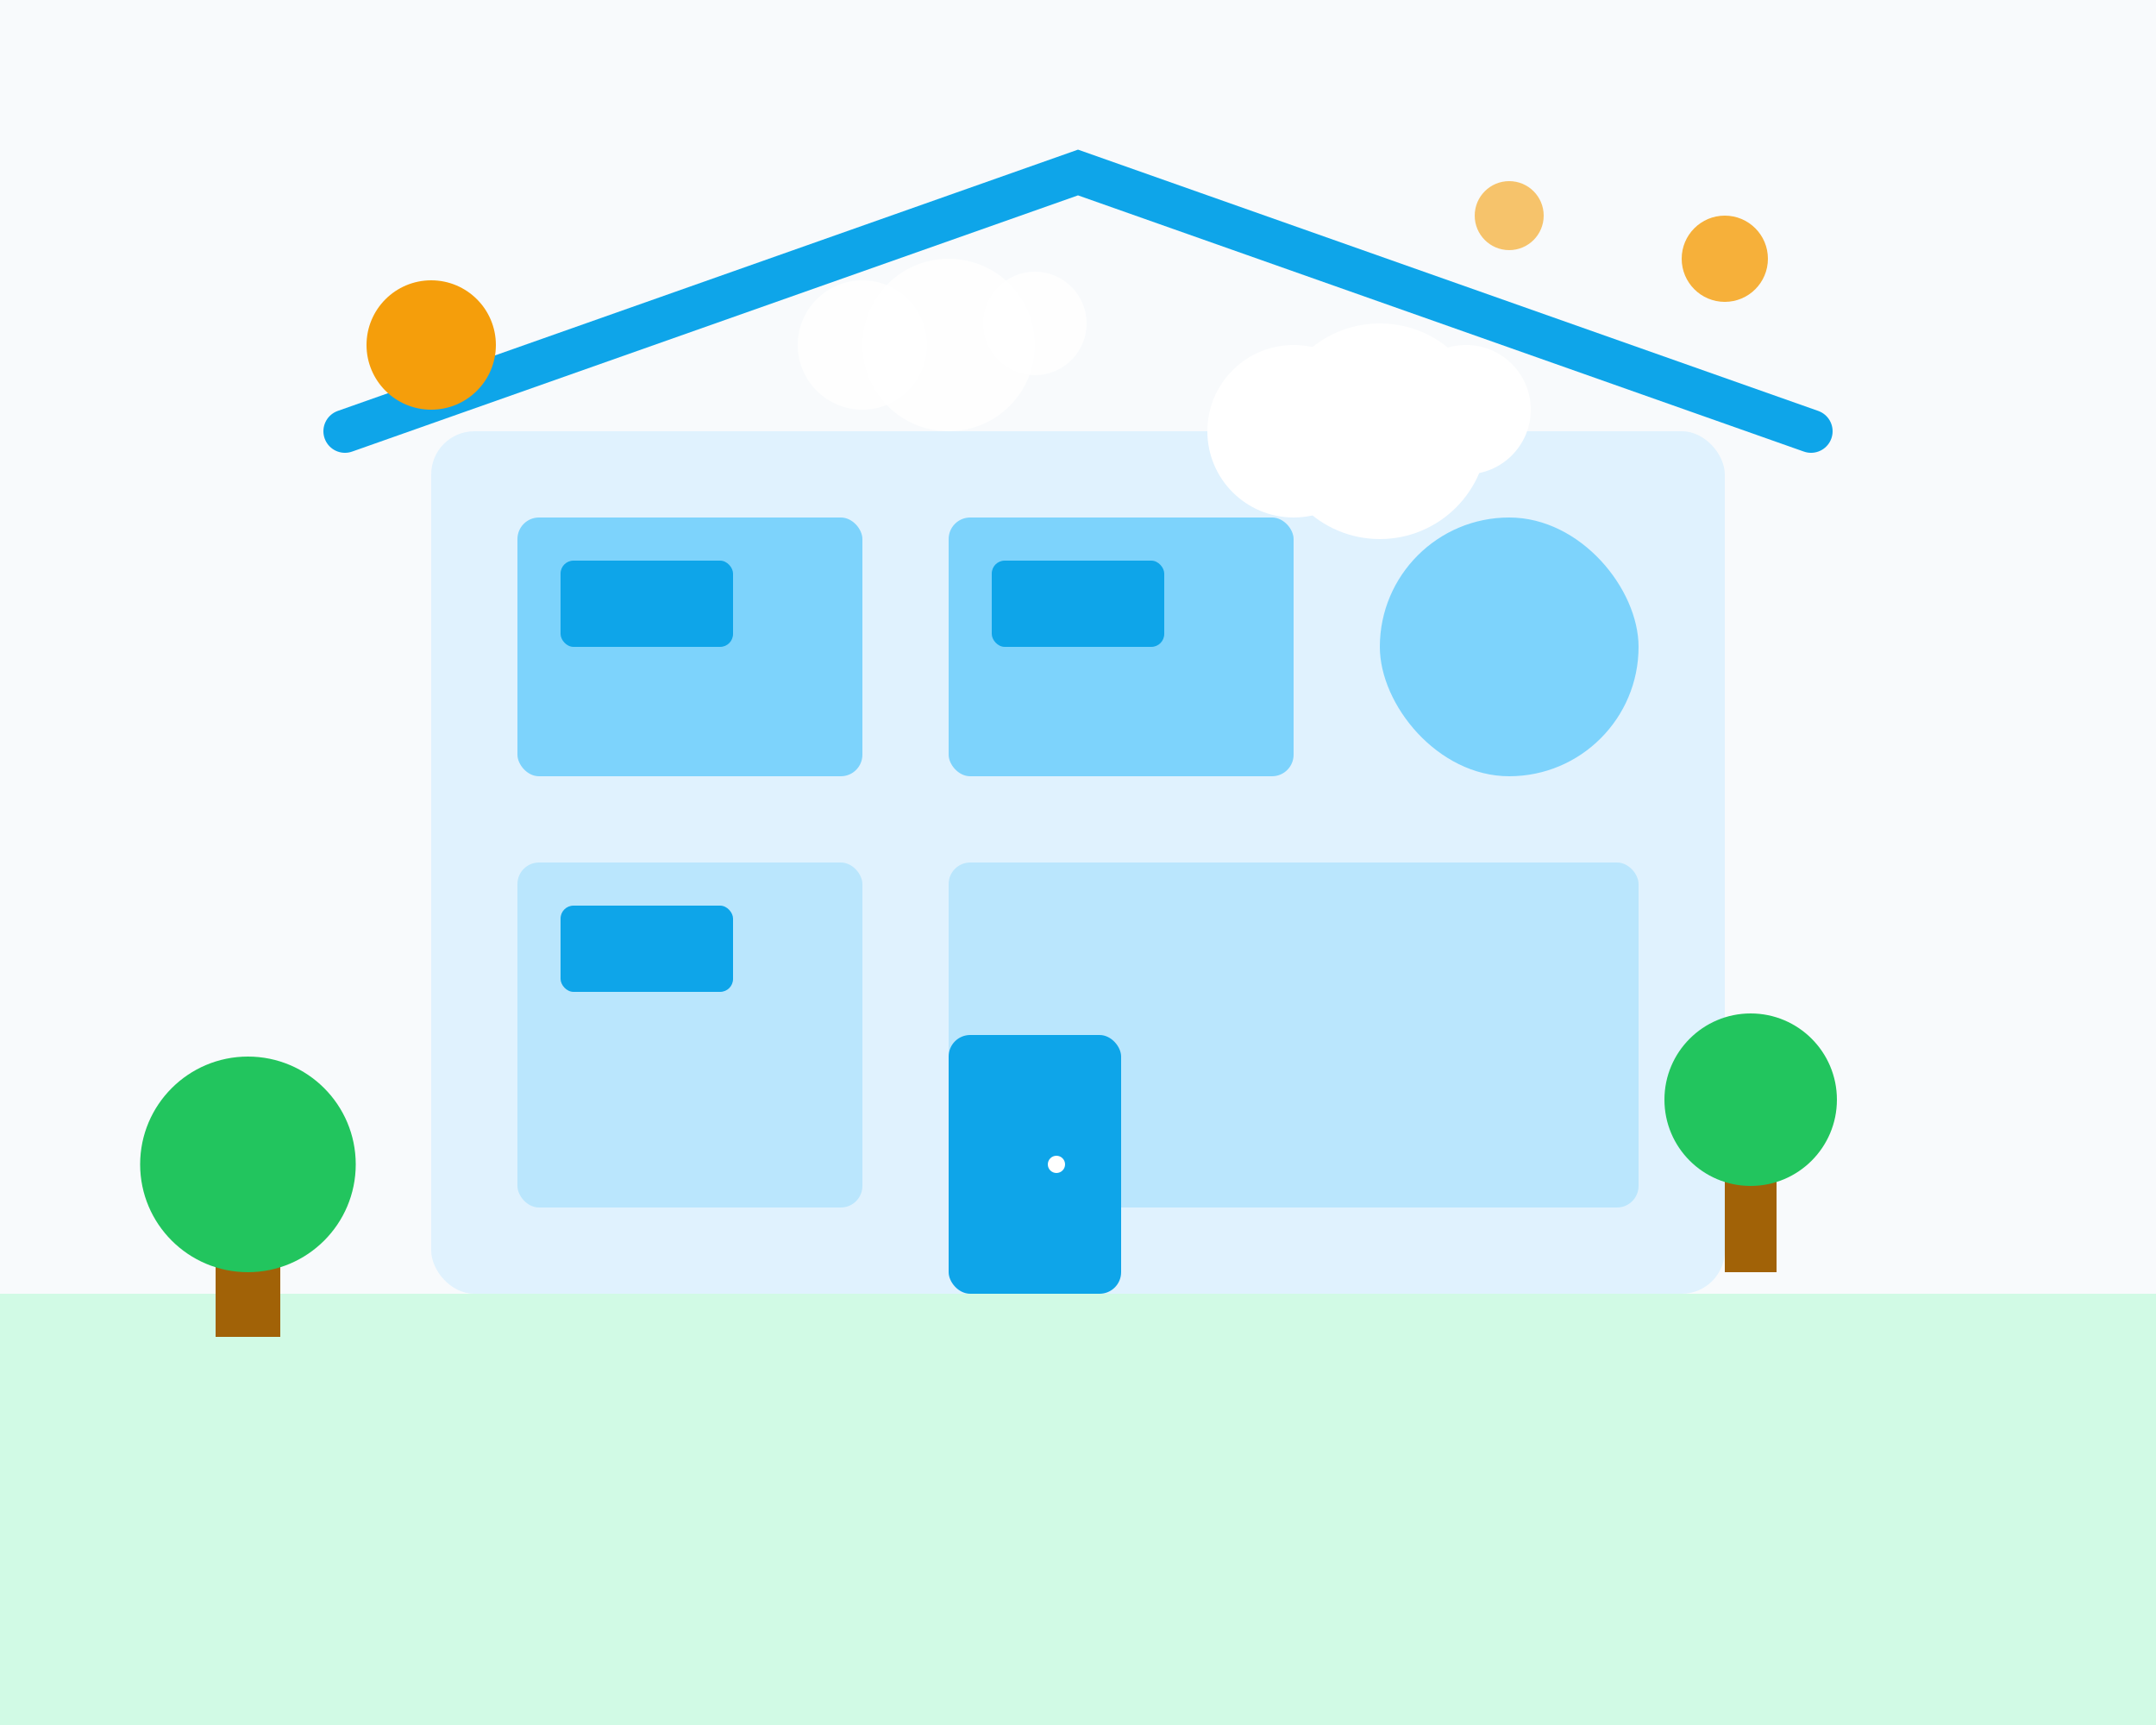 <svg width="500" height="400" viewBox="0 0 500 400" fill="none" xmlns="http://www.w3.org/2000/svg">
  <!-- Background -->
  <rect width="500" height="400" fill="#F8FAFC"/>
  
  <!-- Building -->
  <rect x="100" y="100" width="300" height="200" fill="#E0F2FE" rx="10"/>
  <rect x="120" y="120" width="80" height="60" fill="#7DD3FC" rx="5"/>
  <rect x="220" y="120" width="80" height="60" fill="#7DD3FC" rx="5"/>
  <rect x="320" y="120" width="60" height="60" fill="#7DD3FC" rx="30"/>
  <rect x="120" y="200" width="80" height="80" fill="#BAE6FD" rx="5"/>
  <rect x="220" y="200" width="160" height="80" fill="#BAE6FD" rx="5"/>
  
  <!-- Roof -->
  <path d="M80 100L250 40L420 100" stroke="#0EA5E9" stroke-width="10" stroke-linecap="round"/>
  
  <!-- Door -->
  <rect x="220" y="240" width="40" height="60" fill="#0EA5E9" rx="5"/>
  <circle cx="245" cy="270" r="2" fill="white"/>
  
  <!-- Windows -->
  <rect x="130" y="210" width="40" height="20" fill="#0EA5E9" rx="3"/>
  <rect x="130" y="130" width="40" height="20" fill="#0EA5E9" rx="3"/>
  <rect x="230" y="130" width="40" height="20" fill="#0EA5E9" rx="3"/>
  
  <!-- Decorative Elements -->
  <circle cx="100" cy="80" r="15" fill="#F59E0B"/>
  <circle cx="400" cy="60" r="10" fill="#F59E0B" opacity="0.8"/>
  <circle cx="350" cy="50" r="8" fill="#F59E0B" opacity="0.6"/>
  
  <!-- Ground -->
  <rect y="300" width="500" height="100" fill="#D1FAE5"/>
  
  <!-- Trees -->
  <rect x="50" y="280" width="15" height="30" fill="#A16207"/>
  <circle cx="57.5" cy="270" r="25" fill="#22C55E"/>
  
  <rect x="400" y="270" width="12" height="25" fill="#A16207"/>
  <circle cx="406" cy="255" r="20" fill="#22C55E"/>
  
  <!-- Clouds -->
  <circle cx="300" cy="100" r="20" fill="white"/>
  <circle cx="320" cy="100" r="25" fill="white"/>
  <circle cx="340" cy="95" r="15" fill="white"/>
  
  <circle cx="200" cy="80" r="15" fill="white" opacity="0.8"/>
  <circle cx="220" cy="80" r="20" fill="white" opacity="0.8"/>
  <circle cx="240" cy="75" r="12" fill="white" opacity="0.8"/>
</svg>
